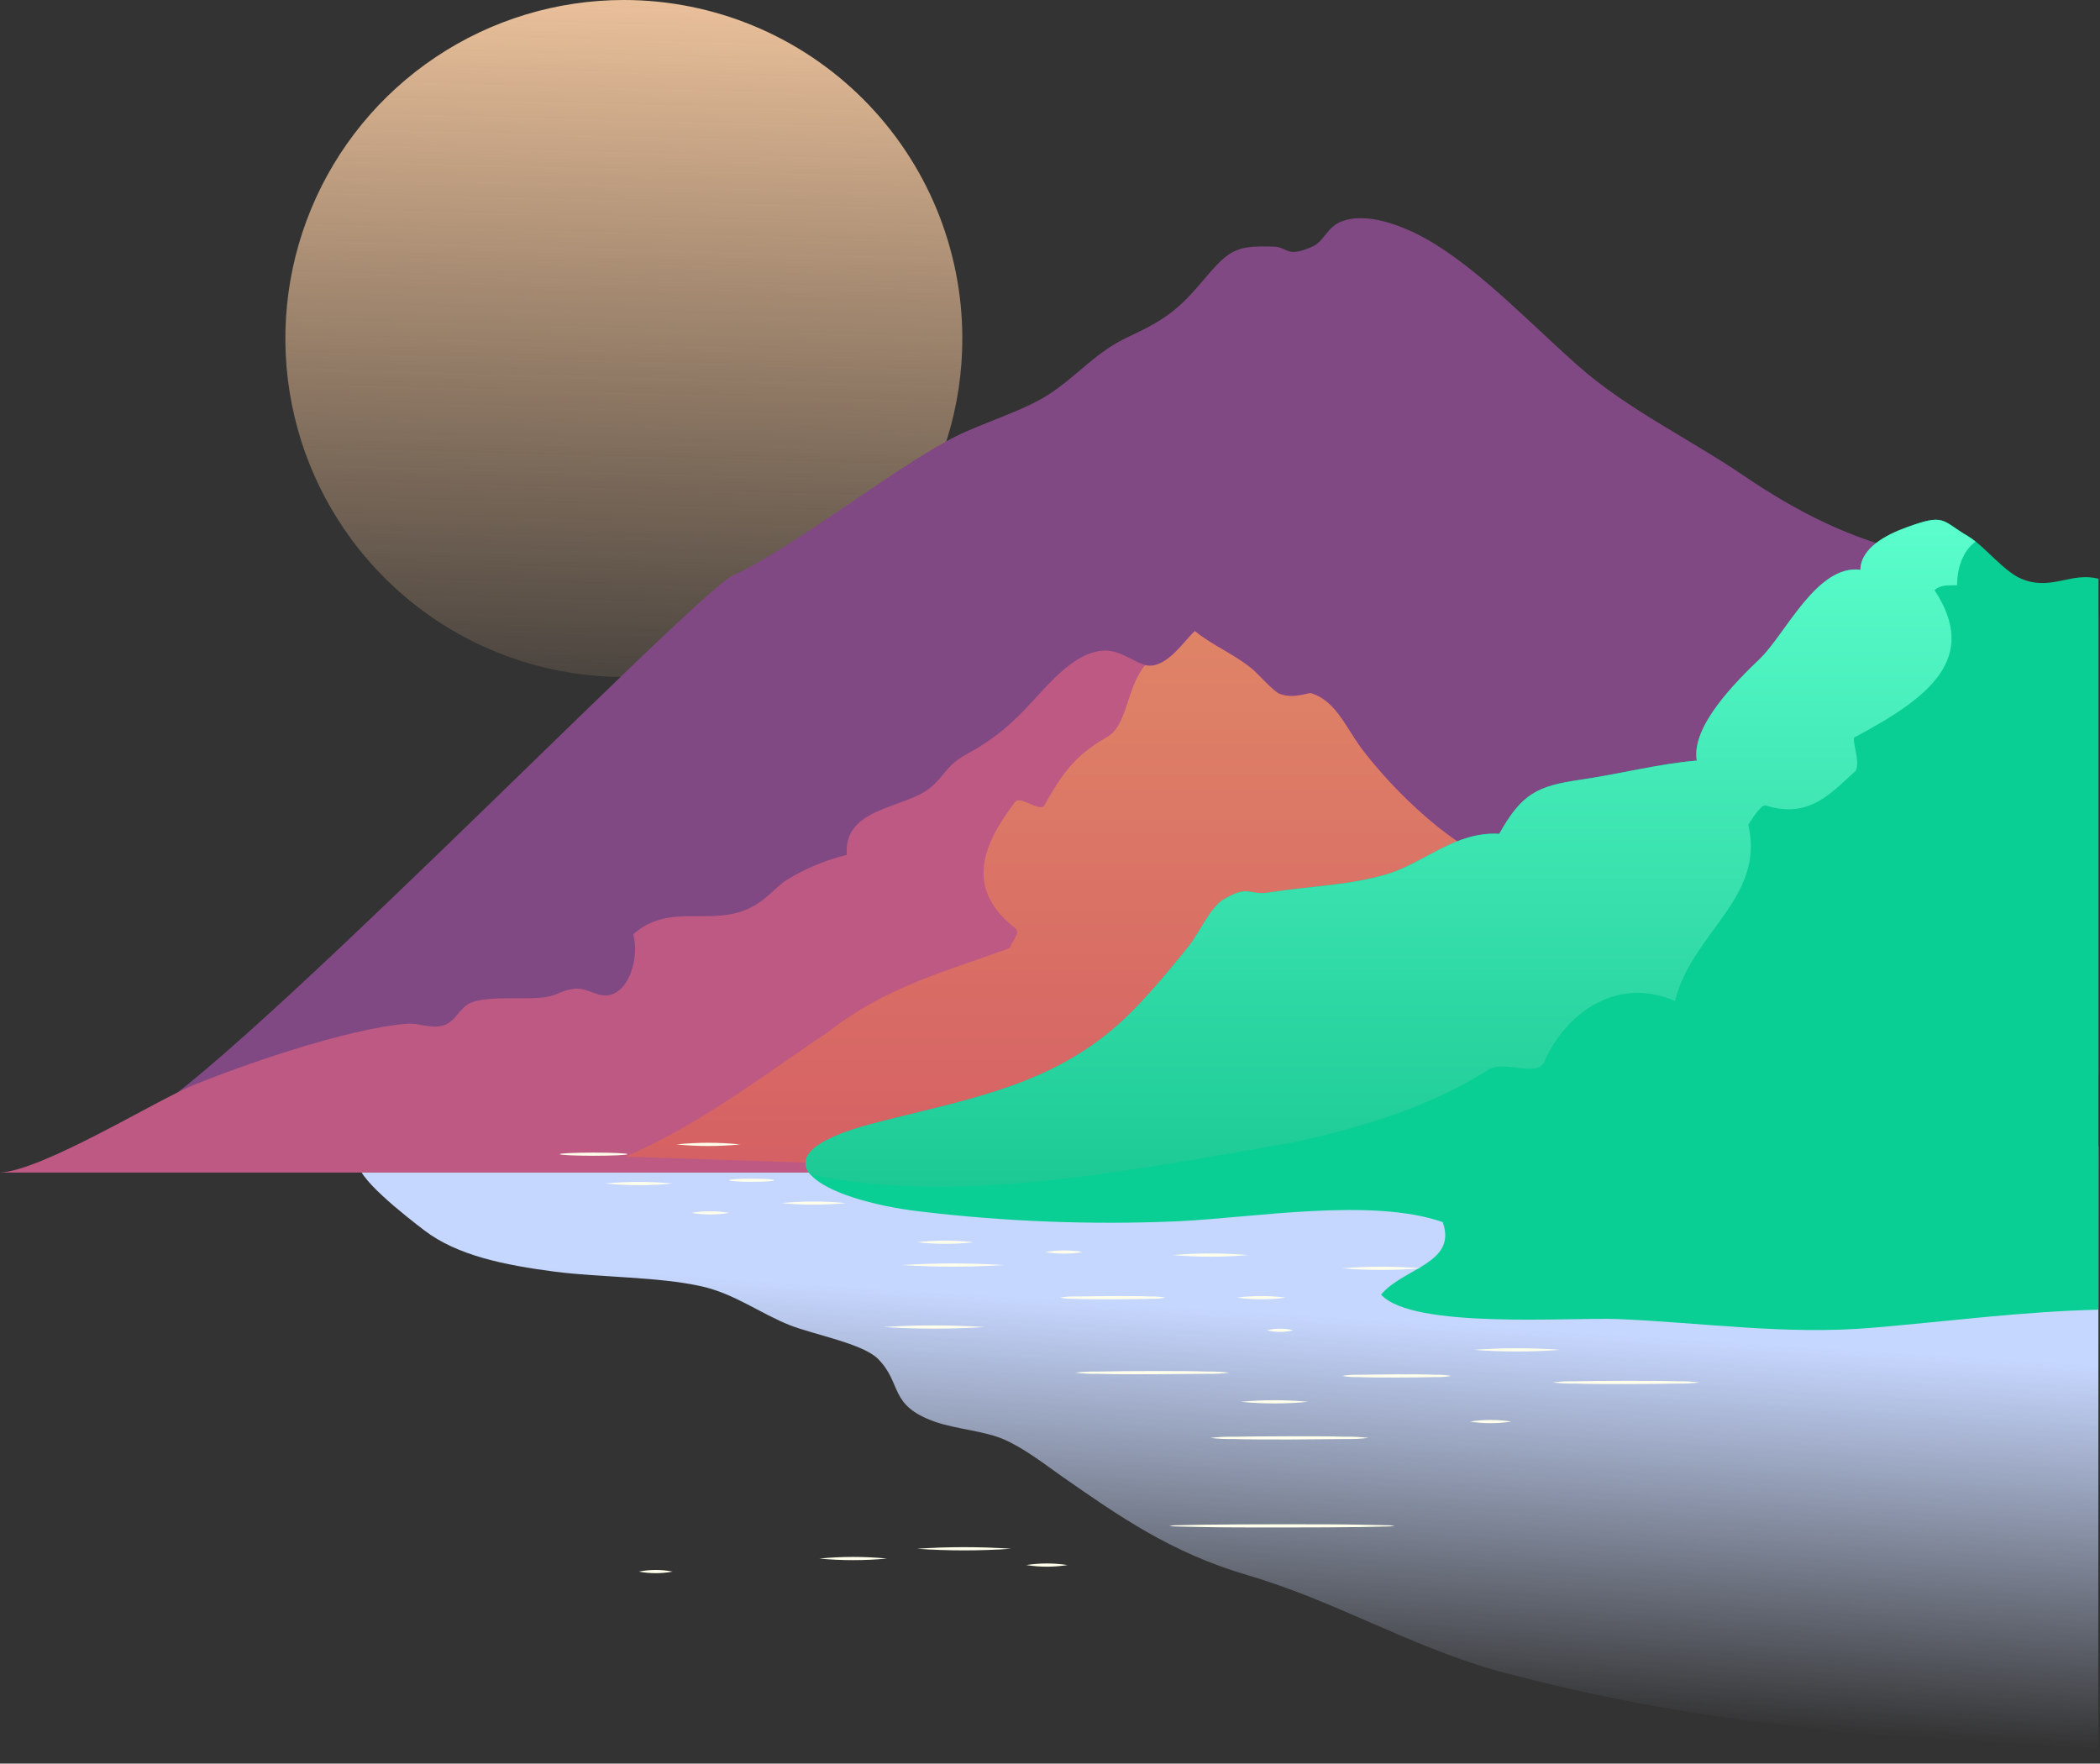 <svg xmlns="http://www.w3.org/2000/svg" width="693" height="582" fill="none" viewBox="0 0 693 582">
    <rect x="0" y="0" width="693" height="582" fill="#333333" stroke="none"/>
    <path fill="url(#prefix__paint0_linear)" d="M317.57 111.701c0 22.093-6.552 43.689-18.826 62.058-12.273 18.369-29.719 32.686-50.13 41.141-20.41 8.454-42.87 10.666-64.538 6.356-21.668-4.31-41.571-14.948-57.192-30.57-15.622-15.622-26.261-35.525-30.57-57.193-4.31-21.668-2.099-44.127 6.356-64.538 8.454-20.41 22.771-37.856 41.14-50.13C162.18 6.551 183.776 0 205.868 0c29.625 0 58.037 11.768 78.985 32.717 20.948 20.948 32.717 49.36 32.717 78.984z"/>
    <path fill="url(#prefix__paint1_linear)" d="M327.962 368.89l2.308.149c-.763-.074-1.526-.111-2.308-.149z" opacity=".4"/>
    <path fill="url(#prefix__paint2_linear)" d="M692.5 378.395c-46.703-3.813-94.115-6.183-140.311-12.014-60.785-7.701-129.167-2.906-190.914-2.906-33.735 0-66.559.241-100.066 2.24-40.523 2.425-104.271-14.546-142.362-8.215v26.041c-3.141 3.703 15.955 18.512 21.223 22.51 10.764 8.22 26.239 11.422 43.056 13.606 15.348 1.963 33.887 1.611 48.374 4.832 10.891 2.425 19.578 9.071 29.202 12.847 7.852 3.091 24.035 6.053 29.05 11.107 8.105 8.164 3.369 15.327 18.869 20.77 6.736 2.351 16.386 3.054 22.541 5.738 7.015 3.055 13.676 8.349 19.374 12.329 18.59 12.958 35.99 25.176 61.19 32.543 28.847 8.442 53.009 23.251 82.464 31.581 32.113 8.649 65.381 14.804 99.256 18.364 33.204 3.443 67.572 13.865 98.978 12.014l.076-203.387z"/>
    <path fill="#804983" d="M691.878 201.32l.622 1.995v150.67c-60.664 9.474-118.93 8.466-181.548 8.728-93.61.391-188.843 5.194-282.452 7.787H42.608c-.43.07-.8.071-1.108 0h1.108C63.764 367.054 228.46 196.046 242 189.832c20.137-9.232 53.496-35.752 73.204-45.729 9.328-4.681 22.743-8.579 30.991-14.006 9.832-6.471 15.399-13.95 26.267-18.985 10.454-4.849 15.755-8.187 23.469-17.288 9.388-11.096 11.105-12.887 24.195-12.44 5.153.094 4.101 3.824 12.778.094 4.309-1.884 4.872-6.695 10.232-8.56 9.269-3.208 22.358 2.63 30.487 7.683 16.584 10.332 32.398 27.135 47.471 40.395 15.859 13.987 36.751 24.039 53.528 35.434 18.849 12.85 36.069 21.429 57.347 26.333 9.699 2.22 21.233 4.644 31.228 7.069 9.995 2.424 18.908 9.157 28.681 11.488z"/>
    <path style="mix-blend-mode:overlay" fill="url(#prefix__paint3_radial)" d="M678.015 191.751c28.857 47.417-45.89 130.765-166.937 186.169-121.047 55.404-242.578 61.827-271.434 14.391-28.856-47.436 45.89-130.765 166.937-186.169 121.047-55.404 242.578-61.901 271.434-14.391z" opacity=".6"/>
    <path fill="#BD5983" d="M64 358c15.042-6.088 49.753-18.484 70.362-20.178 3.835-.317 7.912 1.861 12.157.502 3.816-1.247 5.324-6.032 8.899-7.447 6.423-2.476 18.077-.763 24.797-1.861 3.724-.596 5.586-2.42 9.514-2.737 4.635-.372 8.005 3.519 12.492 1.75 6.534-2.588 8.526-13.944 6.72-19.697 11.506-10.22 24.407-3.109 36.75-7.93 6.963-2.718 9.625-7.298 14.112-10.147 6.088-3.707 12.713-6.452 19.64-8.135-1.172-15.936 19.399-15.173 27.777-22.34 4.691-3.984 5.194-7.447 12.231-11.17 5.698-3.05 10.948-6.871 15.601-11.357 7.875-7.167 17.109-21.298 28.465-22.508 6.74-.726 11.934 5.25 16.346 4.897 5.939-.484 10.667-7.819 14.409-11.45 5.939 4.841 12.865 7.559 18.859 12.455 2.029 1.638 7.019 7.447 9.104 8.266 4.635 1.862 9.42-.503 10.481-.168 8.62 2.718 11.617 12.101 17.705 19.697 7.012 8.922 14.992 17.038 23.792 24.202 14.559 11.673 29.62 17.593 44.681 28.335 11.896 8.415 23.625 17.649 35.037 26.771 8.694 6.963 25.132 16.476 29.787 25.952 1.079 1.871 2.325 3.64 3.723 5.287-6.851 8.992-37.234 6.646-49.502 7.056-19.101.651-36.824 4.021-55.348 6.199-21.019 2.476-44.457 0-64.322 5.697-12.473 3.556-42.111 2.383-50.786 9.011H0c14.28-.727 51.843-24.019 64-28.952z"/>
    <path fill="url(#prefix__paint4_linear)" d="M333.283 312.856c0-1.62 3.724-4.84 1.862-6.46-16.755-12.901-11.17-27.441 0-41.962 1.862-1.62 7.447 3.22 9.308 1.619 5.586-9.681 9.309-16.141 20.479-22.601 7.242-3.723 6.609-16.289 12.939-23.96.645.192 1.32.267 1.992.224 5.939-.484 10.667-7.819 14.409-11.45 5.939 4.841 12.865 7.559 18.859 12.455 2.029 1.638 7.019 7.447 9.104 8.266 4.635 1.862 9.42-.503 10.481-.168 8.62 2.719 11.617 12.101 17.705 19.697 7.012 8.922 14.992 17.039 23.792 24.202 14.559 11.673 29.62 17.593 44.681 28.335 11.896 8.415 23.625 17.649 35.037 26.771 8.694 6.963 25.132 16.476 29.787 25.952 1.079 1.871 2.325 3.641 3.723 5.287-6.851 8.992-37.234 6.646-49.502 7.056-19.101.652-36.824 4.021-55.348 6.199-21.019 2.476-44.457 0-64.322 5.697-12.473 3.556-42.111 2.383-50.786 9.011l-161.074-5.343c25.17-10.835 46.822-27.777 67.151-41.348 18.766-14.559 37.383-19.399 59.723-27.479z"/>
    <path fill="#0ACF94" d="M692.5 190.969c-8.937-2.197-14.894 3.611-24.333.502-6.46-2.122-13.032-11.17-18.617-14.484-9.047-5.343-7.558-7.651-20.478-2.941-6.46 2.346-15.005 6.721-15.117 13.963-14.316-1.862-24.686 21.186-33.138 29.34-7.745 7.447-22.769 22.228-20.851 33.622-12.492 1.042-25.803 4.505-38.407 6.33-14.279 2.066-19.305 4.561-26.789 17.835-14.559-.782-24.202 9.308-36.824 13.273-12.12 3.724-26.064 4.022-38.779 6.051-7.447 1.191-6.721-2.755-15.303 2.308-4.506 2.644-8.173 11.301-11.543 15.452-7.614 9.421-17.221 21.335-27.497 29.415-22.34 17.63-48.311 21.763-76.329 29.024-43.527 11.263-16.476 25.375 14.893 29.098 28.373 3.409 56.976 4.499 85.526 3.258 24.798-1.173 63.8-7.894 87.183.279 4.896 13.609-13.032 15.136-20.348 23.923 10.351 11.468 61.808 7.447 78.377 8.08 28.242 1.21 55.366 5.287 83.776 2.867 25.077-2.123 49.241-5.343 74.598-5.976V190.969z"/>
    <path fill="url(#prefix__paint5_linear)" d="M426.149 377.119c22.34-4.841 44.681-11.301 65.159-24.202 5.585-3.221 16.755 3.22 18.617-3.221 7.447-16.141 24.202-27.441 42.819-19.38 5.585-22.601 29.787-33.901 24.202-58.103 0 0 3.723-6.46 5.585-6.46 14.893 4.84 22.34-4.841 29.787-11.301 1.862-3.221-1.862-11.3 0-11.3 24.202-12.92 40.957-25.822 26.063-48.404 1.862-1.62 3.724-1.62 7.447-1.62 0-5.585 1.862-11.3 6.107-14.372-.764-.636-1.573-1.214-2.421-1.732-9.047-5.343-7.558-7.651-20.478-2.941-6.46 2.346-15.005 6.721-15.117 13.963-14.317-1.862-24.686 21.186-33.138 29.34-7.745 7.447-22.769 22.228-20.851 33.622-12.492 1.043-25.803 4.505-38.407 6.33-14.279 2.066-19.305 4.561-26.789 17.835-14.559-.782-24.202 9.308-36.825 13.273-12.119 3.724-26.063 4.022-38.779 6.051-7.446 1.191-6.72-2.755-15.303 2.309-4.505 2.643-8.172 11.3-11.542 15.451-7.614 9.421-17.221 21.335-27.497 29.415-22.34 17.63-48.311 21.763-76.329 29.024-21.131 5.473-25.599 11.598-21.037 16.904 49.651 10.314 105.911-1.582 158.727-10.481z"/>
    <path fill="#FFFFEB" d="M331.203 417.462c-11.159.72-22.352.72-33.511 0 11.16-.695 22.351-.695 33.511 0zM384.577 428.222c-1.683.305-3.392.436-5.101.391-3.146.093-7.447.149-12.287.149-4.841 0-9.141 0-12.288-.149-1.703.046-3.406-.085-5.082-.391 1.676-.304 3.38-.429 5.082-.372 3.147 0 7.447-.149 12.288-.149 4.84 0 9.141 0 12.287.149 1.709-.057 3.418.068 5.101.372zM411.87 414.185c-8.258.695-16.559.695-24.817 0 8.257-.72 16.56-.72 24.817 0zM405.669 452.983c-2.47.305-4.958.429-7.446.372-4.617 0-10.966.149-18.003.149-7.037 0-13.386 0-17.984-.149-2.488.057-4.977-.067-7.447-.372 2.47-.305 4.959-.429 7.447-.372 4.598-.093 10.965-.168 17.984-.168 7.019 0 13.386 0 18.003.168 2.488-.057 4.976.067 7.446.372zM478.89 454.063c-1.739.304-3.504.429-5.269.372-3.258.093-7.744.149-12.715.149s-9.476 0-12.734-.149c-1.764.057-3.53-.068-5.268-.372 1.738-.306 3.503-.437 5.268-.391 3.258 0 7.763-.149 12.734-.149s9.457 0 12.715.149c1.765-.046 3.53.085 5.269.391zM560.804 456.204c-2.345.305-4.71.429-7.074.372-4.394.093-10.444.167-17.128.167-6.683 0-12.733 0-17.108-.167-2.371.057-4.742-.068-7.093-.372 2.351-.305 4.722-.43 7.093-.373 4.375-.093 10.425-.149 17.108-.149 6.684 0 12.734 0 17.128.149 2.364-.057 4.729.067 7.074.373zM451.597 474.504c-2.532.305-5.083.43-7.633.373-4.728 0-11.17.149-18.43.149-7.261 0-13.721 0-18.431-.149-2.55.058-5.101-.067-7.633-.373 2.532-.305 5.083-.43 7.633-.372 4.71-.093 11.17-.167 18.431-.167 7.26 0 13.702 0 18.43.167 2.55-.057 5.101.068 7.633.372zM498.753 469.124c-4.522.695-9.124.695-13.646 0 4.52-.72 9.126-.72 13.646 0zM431.734 462.589c-7.43.72-14.911.72-22.341 0 7.431-.695 14.91-.695 22.341 0zM195.914 381.401c6.169 0 11.17-.234 11.17-.522 0-.287-5.001-.521-11.17-.521s-11.17.234-11.17.521c0 .288 5.001.522 11.17.522zM244.316 377.659c-7.013.695-14.079.695-21.093 0 7.013-.72 14.081-.72 21.093 0zM221.977 390.56c-7.43.72-14.911.72-22.34 0 7.43-.695 14.909-.695 22.34 0zM248.04 390.001c4.113 0 7.447-.233 7.447-.521 0-.288-3.334-.521-7.447-.521-4.112 0-7.446.233-7.446.521 0 .288 3.334.521 7.446.521zM279.075 397.02c-7.014.695-14.079.695-21.093 0 7.014-.695 14.079-.695 21.093 0zM240.594 400.241c-4.102.72-8.297.72-12.399 0 4.104-.695 8.295-.695 12.399 0zM321.279 409.94c-6.186.695-12.431.695-18.617 0 6.185-.72 12.432-.72 18.617 0zM357.266 413.162c-4.108.72-8.31.72-12.418 0 4.11-.695 8.308-.695 12.418 0zM424.287 428.222c-5.356.72-10.785.72-16.141 0 5.358-.695 10.783-.695 16.141 0zM426.763 438.983c-2.847.72-5.829.72-8.676 0 2.85-.695 5.826-.695 8.676 0zM325.003 437.922c-11.159.695-22.351.695-33.51 0 11.159-.719 22.352-.719 33.51 0zM292.721 514.325c-7.43.695-14.909.695-22.34 0 7.43-.72 14.911-.72 22.34 0zM221.978 518.626c-3.691.695-7.48.695-11.171 0 3.689-.72 7.482-.72 11.171 0zM352.295 516.466c-4.52.72-9.126.72-13.646 0 4.522-.695 9.124-.695 13.646 0zM333.678 511.086c-10.326.719-20.69.719-31.016 0 10.327-.696 20.689-.696 31.016 0zM460.274 503.546c-.968.142-1.945.21-2.923.205l-7.968.168c-6.739.093-16.048.149-26.343.149-10.295 0-19.585 0-26.324-.149l-7.968-.168c-.984.006-1.968-.063-2.942-.205.972-.167 1.956-.242 2.942-.223l7.968-.168c6.739-.093 16.048-.148 26.324-.148 10.277 0 19.604 0 26.343.148l7.968.168c.979-.018 1.958.056 2.923.223zM514.895 445.443c-9.505.72-19.052.72-28.558 0 9.507-.695 19.052-.695 28.558 0zM468.967 418.542c-8.673.719-17.391.719-26.063 0 8.674-.696 17.389-.696 26.063 0z"/>
    <defs>
        <linearGradient id="prefix__paint0_linear" x1="206.167" x2="196.167" y1="-10.5" y2="362" gradientUnits="userSpaceOnUse">
            <stop stop-color="#F1C69F"/>
            <stop offset=".723" stop-color="#EDBE92" stop-opacity="0"/>
        </linearGradient>
        <linearGradient id="prefix__paint1_linear" x1="1635.16" x2="1638.02" y1="420.221" y2="420.221" gradientUnits="userSpaceOnUse">
            <stop stop-color="#83C1C4"/>
            <stop offset="1" stop-color="#97AFAF"/>
        </linearGradient>
        <linearGradient id="prefix__paint2_linear" x1="405.439" x2="397.475" y1="432.304" y2="558.858" gradientUnits="userSpaceOnUse">
            <stop stop-color="#C6D7FF"/>
            <stop offset="1" stop-color="#CFDDFE" stop-opacity="0"/>
        </linearGradient>
        <linearGradient id="prefix__paint4_linear" x1="396.925" x2="396.925" y1="208.266" y2="387.026" gradientUnits="userSpaceOnUse">
            <stop stop-color="#DF8467"/>
            <stop offset="1" stop-color="#D56064"/>
        </linearGradient>
        <linearGradient id="prefix__paint5_linear" x1="458.867" x2="458.867" y1="171.535" y2="391.594" gradientUnits="userSpaceOnUse">
            <stop stop-color="#5BFECC"/>
            <stop offset="1" stop-color="#1CC994"/>
        </linearGradient>
        <radialGradient id="prefix__paint3_radial" cx="0" cy="0" r="1" gradientTransform="matrix(53188.522 -24414.405 5938.132 12936.643 379729 -206807)" gradientUnits="userSpaceOnUse">
            <stop stop-color="#fff"/>
            <stop offset=".08" stop-color="#fff" stop-opacity=".91"/>
            <stop offset=".42" stop-color="#fff" stop-opacity=".53"/>
            <stop offset=".7" stop-color="#fff" stop-opacity=".24"/>
            <stop offset=".9" stop-color="#fff" stop-opacity=".07"/>
            <stop offset="1" stop-color="#fff" stop-opacity="0"/>
        </radialGradient>
    </defs>
</svg>
